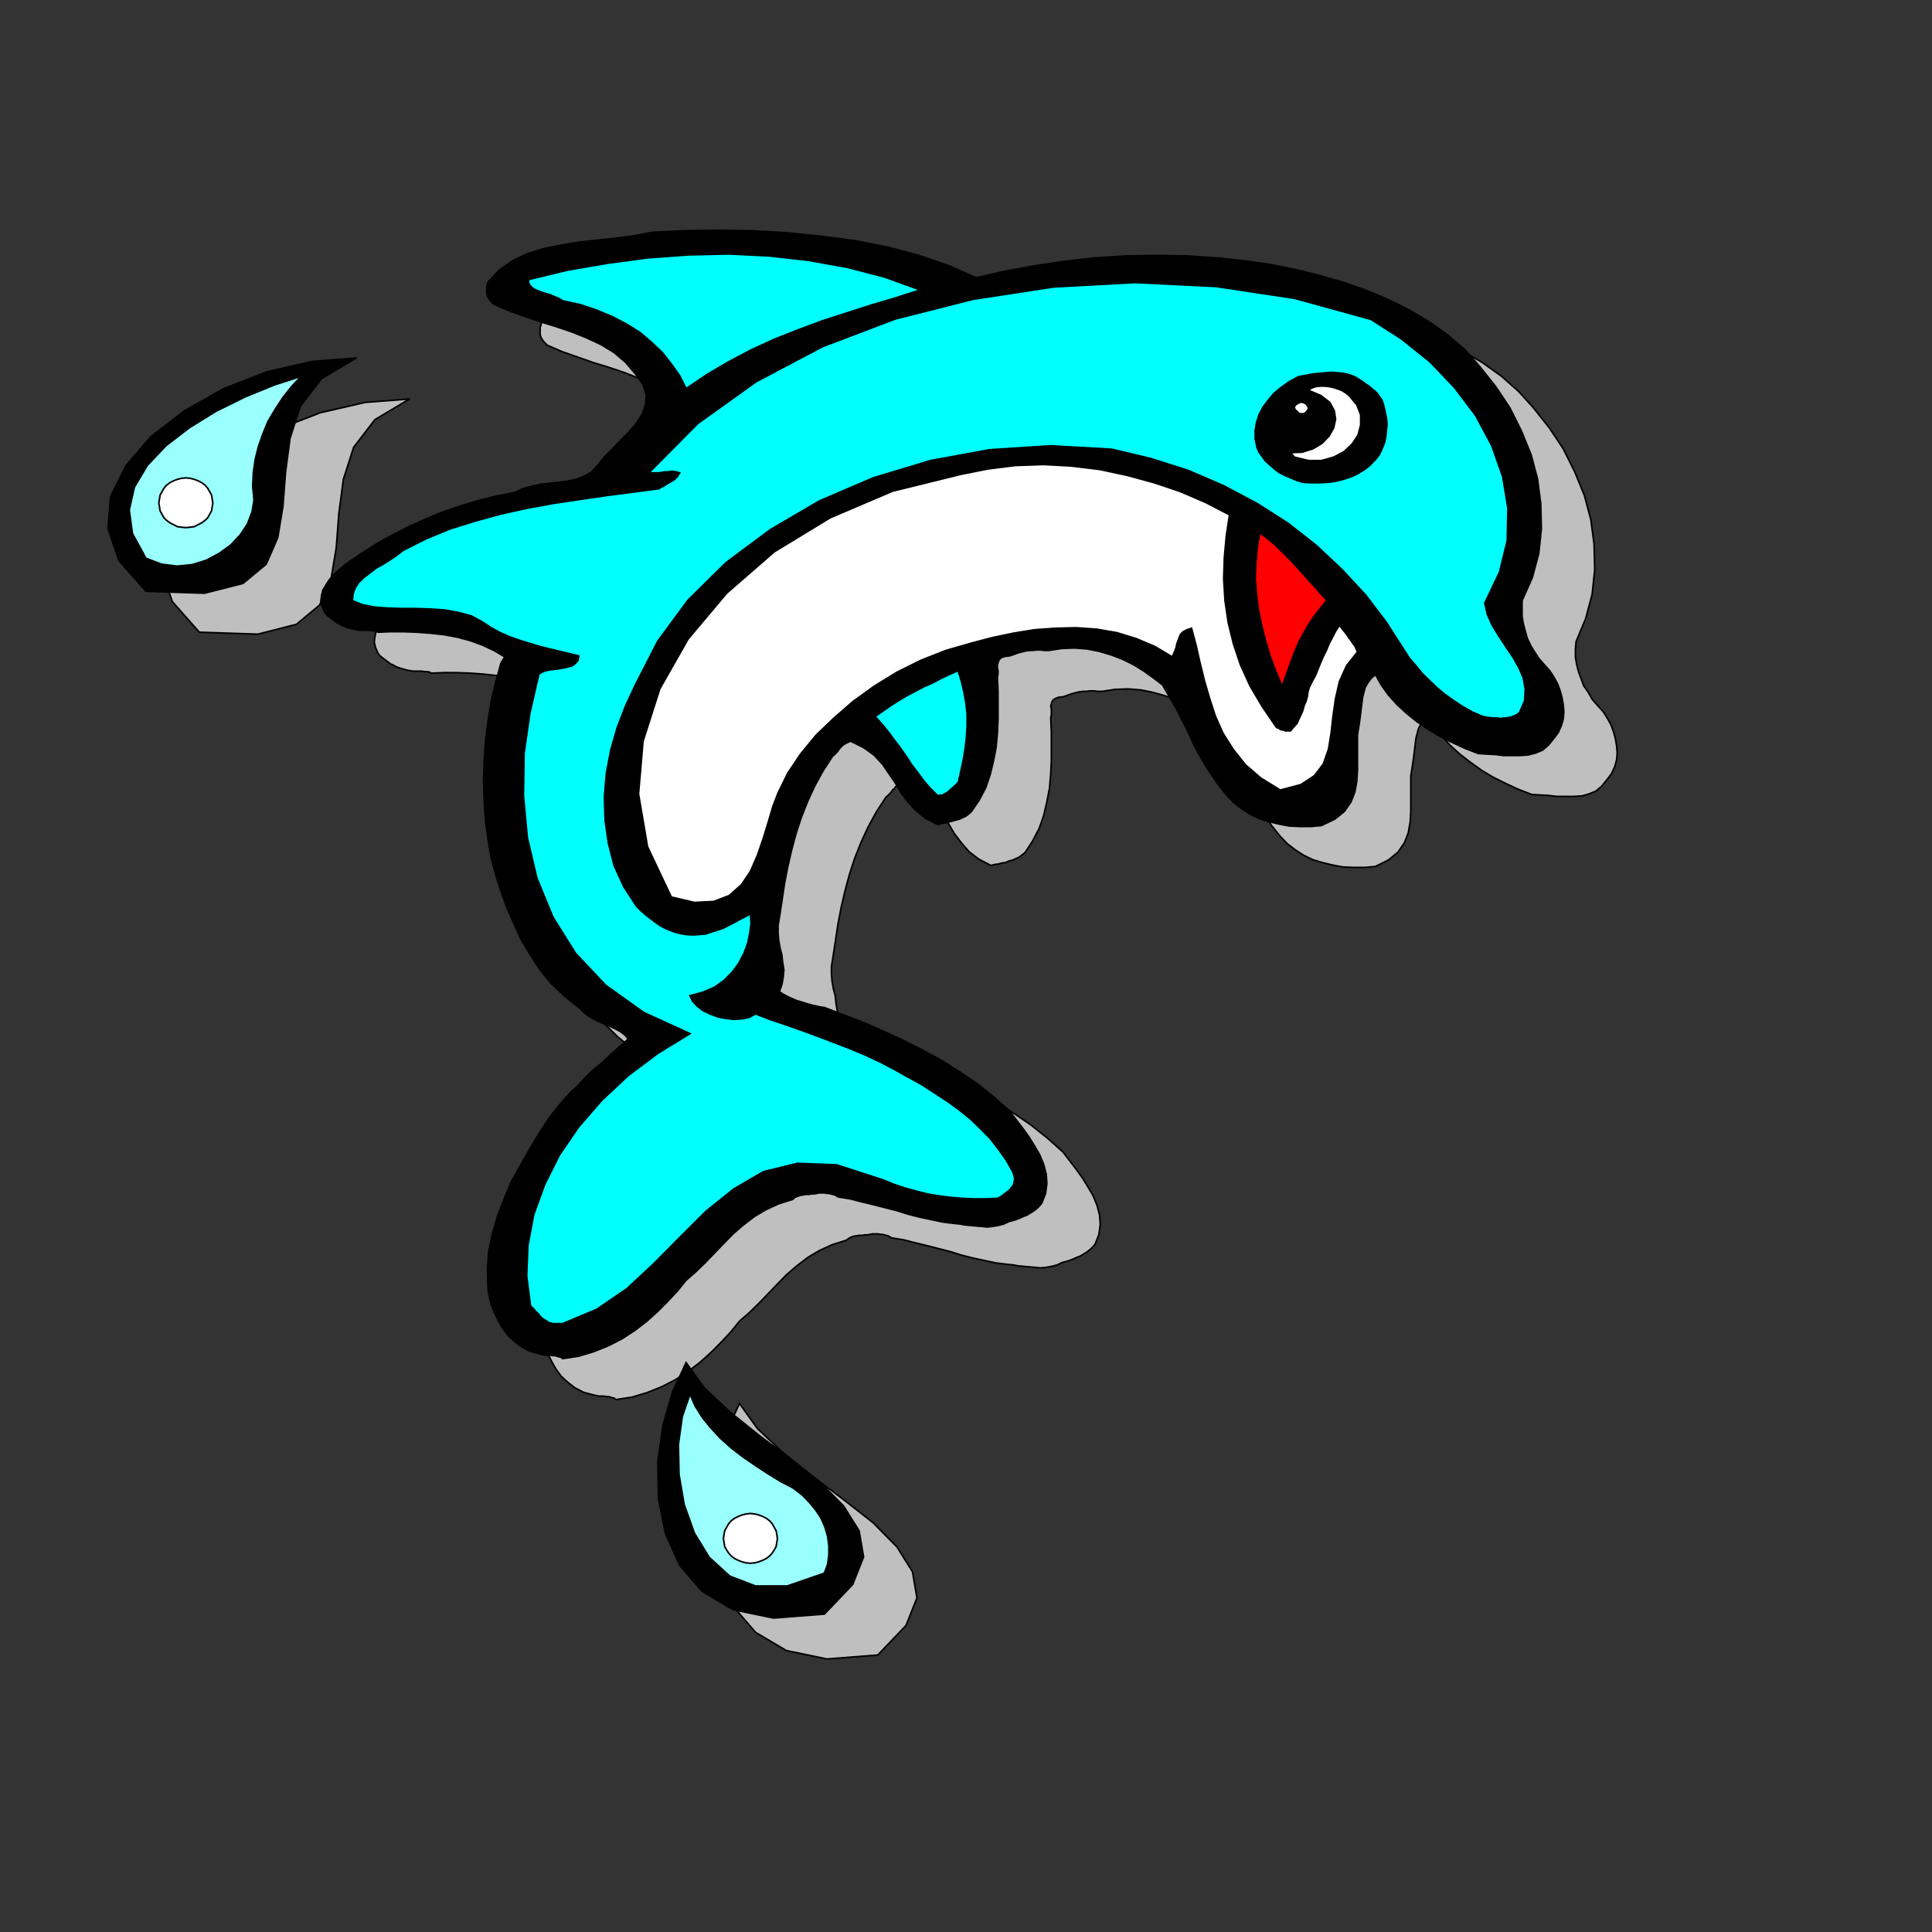 <?xml version="1.0" encoding="utf-8"?>
<!-- Generator: Adobe Illustrator 14.0.0, SVG Export Plug-In . SVG Version: 6.00 Build 43363)  -->
<!DOCTYPE svg PUBLIC "-//W3C//DTD SVG 1.1//EN" "http://www.w3.org/Graphics/SVG/1.1/DTD/svg11.dtd">
<svg version="1.1" id="Calque_1" xmlns="http://www.w3.org/2000/svg" xmlns:xlink="http://www.w3.org/1999/xlink" x="0px" y="0px"
	 width="600px" height="600px" viewBox="0 0 600 600" enable-background="new 0 0 600 600" xml:space="preserve">
<rect x="0" y="0" width="600" height="600" fill="#333333" stroke="none"/>
<g>
	<polygon fill="#BFBFBF" stroke="#000000" stroke-width="0.5" points="319.92,98.926 328.707,96.936 337.895,95.251 347.277,93.873 
		356.666,92.8 366.25,92.188 375.836,92.034 385.221,92.188 394.406,92.8 403.193,93.719 411.584,94.945 419.17,96.477 
		426.561,98.314 433.949,100.458 440.938,102.909 447.928,105.819 454.316,109.035 460.512,112.71 466.299,116.847 471.494,121.441 
		476.086,126.495 481.078,132.775 485.473,139.361 489.066,146.559 492.063,153.911 494.059,161.416 495.057,169.074 
		495.256,176.885 494.461,184.542 492.463,192.047 489.467,199.245 489.266,201.696 489.266,204.147 489.666,206.444 
		490.264,208.742 491.063,210.886 491.863,213.03 493.26,215.021 494.461,217.165 496.055,219.003 497.854,220.994 499.051,222.833 
		500.248,224.977 501.049,227.121 501.648,229.264 502.047,231.562 502.246,233.859 502.047,236.004 501.449,238.148 
		500.451,240.292 499.051,242.129 497.457,244.122 495.658,245.653 493.463,246.572 491.262,247.185 488.668,247.337 
		486.07,247.337 483.477,247.337 480.879,247.031 478.082,246.877 475.688,246.725 471.693,245.192 467.699,243.355 
		463.705,241.364 460.109,239.22 456.715,236.769 453.318,234.166 450.324,231.409 447.729,228.499 445.533,225.436 
		443.736,222.219 442.334,223.445 441.338,224.823 440.541,226.201 440.139,227.733 439.742,229.264 439.543,230.949 
		439.34,232.481 439.141,234.166 438.941,235.698 438.742,237.229 438.143,240.905 438.143,244.427 438.143,248.104 438.143,251.78 
		437.943,255.301 437.342,258.671 436.145,261.734 434.148,264.645 431.152,267.095 427.158,269.086 423.766,269.392 
		420.367,269.392 416.975,269.239 413.779,268.626 410.586,267.86 407.59,266.941 404.793,265.563 402.195,263.878 399.801,262.041 
		397.605,259.744 395.008,256.527 392.811,253.311 390.615,249.94 388.816,246.418 386.82,242.896 385.221,239.373 383.422,235.851 
		381.629,232.328 379.631,228.959 377.635,225.436 374.838,223.292 371.844,221.147 368.648,219.156 365.25,217.472 
		361.857,216.092 358.063,215.021 354.268,214.255 350.273,213.949 346.279,214.102 342.285,214.714 340.889,214.714 
		339.691,214.561 338.49,214.561 337.293,214.714 336.295,214.714 335.096,214.868 333.898,215.175 332.701,215.48 331.5,215.94 
		330.104,216.399 328.707,216.553 327.908,216.858 327.109,217.318 326.711,217.931 326.508,218.543 326.309,219.309 
		326.508,220.075 326.508,220.994 326.508,221.913 326.309,222.985 326.508,227.274 326.508,231.715 326.508,236.157 
		326.309,240.446 325.91,244.887 325.111,249.021 324.113,253.311 322.717,257.293 320.719,261.123 318.32,264.797 317.521,265.41 
		316.523,266.176 315.523,266.635 314.525,267.095 313.328,267.401 312.33,267.86 311.133,268.014 310.133,268.32 308.936,268.473 
		307.74,268.78 303.943,266.788 300.947,264.491 298.549,261.734 296.353,258.824 294.556,255.761 292.558,252.851 290.561,249.94 
		287.968,247.185 284.773,244.887 280.978,242.896 279.979,243.202 279.379,243.509 278.782,243.814 278.181,244.275 
		277.784,244.887 277.183,245.347 276.785,245.958 276.384,246.418 275.787,247.031 275.186,247.491 272.19,252.085 
		269.594,256.833 267.397,261.582 265.4,266.635 263.803,271.536 262.405,276.744 261.207,281.951 260.208,287.159 259.41,292.52 
		258.61,297.726 258.211,300.178 258.211,302.477 258.411,304.773 258.811,307.07 259.41,309.367 259.609,311.51 260.009,313.807 
		259.808,316.104 259.41,318.402 258.61,320.699 259.808,321.465 261.207,322.23 262.604,322.844 264.002,323.457 265.6,323.918 
		266.999,324.375 268.595,324.836 269.994,325.141 271.39,325.449 272.588,325.602 278.98,328.051 285.37,330.502 291.56,333.26 
		297.551,336.016 303.543,339.078 309.137,342.297 314.729,345.666 320.119,349.342 325.311,353.477 330.104,357.766 
		332.102,360.367 334.098,362.973 336.096,365.729 337.895,368.639 339.488,371.396 340.689,374.305 341.486,377.367 
		341.689,380.279 341.287,383.342 340.09,386.404 339.289,387.324 338.49,388.088 337.492,388.854 336.492,389.467 335.494,390.082 
		334.297,390.541 333.297,391 332.102,391.461 331.102,391.766 329.904,392.074 328.307,392.84 326.508,393.297 324.912,393.604 
		323.115,393.758 321.516,393.604 319.721,393.449 318.123,393.297 316.324,393.145 314.729,392.84 313.129,392.684 
		309.334,392.225 305.742,391.461 302.146,390.695 298.549,389.775 295.156,388.703 291.56,387.783 287.968,386.865 
		284.173,385.947 280.576,385.025 276.785,384.416 276.384,384.107 275.787,383.803 275.186,383.65 274.585,383.494 
		273.988,383.342 273.388,383.342 272.588,383.189 271.992,383.189 271.39,383.189 270.993,383.189 270.192,383.342 
		269.395,383.494 268.595,383.494 267.797,383.65 266.798,383.65 266,383.803 265.001,383.955 264.202,384.26 263.602,384.568 
		262.804,385.182 258.411,386.557 254.417,388.396 250.822,390.541 247.428,393.145 244.231,395.902 241.236,398.965 
		238.441,401.873 235.644,404.785 232.648,407.693 229.653,410.297 227.057,413.516 224.062,416.73 220.867,419.947 217.473,423.01 
		213.677,425.922 209.683,428.523 205.49,430.668 200.896,432.504 196.304,433.883 191.311,434.65 190.711,434.191 189.913,434.037 
		189.114,433.73 188.315,433.73 187.517,433.578 186.717,433.578 185.919,433.578 185.32,433.426 184.521,433.271 183.922,433.117 
		181.126,432.352 178.53,430.975 176.333,429.289 174.336,427.451 172.738,425.309 171.341,422.857 170.142,420.408 
		169.144,417.955 168.545,415.506 168.145,413.055 167.945,407.082 168.345,401.262 169.544,395.746 171.141,390.387 
		173.138,385.025 175.334,379.82 178.13,374.766 180.927,369.865 183.922,364.811 187.117,359.91 189.114,357.305 191.311,354.701 
		193.508,352.252 196.104,349.799 198.501,347.197 201.097,344.898 203.892,342.449 206.489,340 209.084,337.703 211.68,335.404 
		210.681,334.178 209.285,333.107 207.886,332.342 206.289,331.576 204.492,330.809 202.693,330.045 201.097,329.279 
		199.499,328.357 198.101,327.287 196.703,325.908 191.91,322.078 187.916,318.096 184.122,313.654 181.126,309.061 
		178.331,304.313 176.134,299.565 173.937,294.51 172.14,289.456 170.542,284.402 169.144,279.194 168.145,273.527 167.347,267.554 
		166.947,261.582 166.747,255.301 166.947,249.021 167.347,242.896 168.145,236.617 169.144,230.49 170.542,224.517 172.14,218.696 
		173.338,216.706 169.942,214.714 166.349,213.03 162.554,211.651 158.56,210.58 154.366,209.813 150.172,209.354 145.979,209.048 
		141.784,208.895 137.791,208.895 133.996,209.048 133.397,208.742 132.599,208.588 131.799,208.588 131,208.435 130.002,208.435 
		129.203,208.435 128.205,208.435 127.407,208.282 126.408,208.129 125.409,207.822 124.81,207.669 123.812,207.363 
		123.012,207.057 122.214,206.597 121.216,206.138 120.417,205.525 119.618,204.912 118.819,204.3 118.021,203.687 117.421,202.922 
		116.623,201.083 116.223,199.399 116.423,197.714 116.821,196.029 117.82,194.345 118.819,192.813 120.217,191.128 121.814,189.75 
		123.412,188.372 125.209,186.993 129.604,184.083 134.196,181.173 138.989,178.569 143.781,176.119 148.974,173.822 
		154.166,171.677 159.559,169.839 165.149,168.154 170.741,166.776 176.333,165.704 178.929,164.479 181.725,163.713 
		184.521,163.101 187.317,162.794 190.112,162.487 192.909,162.181 195.505,161.569 197.901,160.65 200.098,159.424 
		201.895,157.586 204.092,154.83 206.688,152.226 209.285,149.469 211.88,146.866 214.277,144.108 216.074,141.198 217.073,138.289 
		217.272,135.225 216.273,132.162 213.877,128.792 210.881,125.27 207.287,122.207 203.294,119.756 198.699,117.612 
		194.107,115.774 189.114,114.089 184.122,112.558 179.329,110.873 174.537,109.188 169.942,107.198 169.344,106.584 
		168.744,105.972 168.345,105.359 167.945,104.594 167.745,103.981 167.745,103.215 167.745,102.45 167.745,101.684 
		167.945,101.071 168.145,100.305 171.74,96.477 175.934,93.566 180.527,91.422 185.52,89.891 190.911,88.818 196.503,87.899 
		202.094,87.287 207.886,86.674 213.677,85.908 219.269,84.836 229.254,84.376 239.638,84.224 250.223,84.376 260.807,84.99 
		271.59,86.062 281.977,87.439 292.161,89.431 301.947,92.034 311.332,95.251 319.92,99.08 319.92,99.08 	"/>
	<polygon fill="#BFBFBF" stroke="#000000" stroke-width="0.5" points="127.207,123.892 116.423,130.324 109.832,138.901 
		106.637,148.856 105.239,159.424 104.44,169.993 102.842,179.641 99.249,187.912 92.059,193.885 80.077,196.948 61.903,196.335 
		53.517,186.84 50.121,176.885 50.919,166.929 55.713,157.28 63.502,148.244 73.886,140.279 86.068,133.387 99.448,128.18 
		113.427,124.963 127.407,123.892 127.407,123.892 	"/>
	<polygon fill="#BFBFBF" stroke="#000000" stroke-width="0.5" points="272.588,513.986 256.813,515.211 244.231,512.607 
		234.646,506.941 227.656,498.824 223.263,489.021 221.066,478.146 220.867,466.66 222.465,455.326 225.46,444.912 229.653,435.875 
		235.245,443.688 243.234,451.191 252.42,458.541 262.005,465.742 271.192,472.939 278.58,480.445 283.374,488.104 284.773,496.221 
		281.375,504.797 272.588,513.986 272.588,513.986 	"/>
	<polygon stroke="#000000" stroke-width="0.5" points="303.344,86.214 312.131,84.224 321.316,82.539 330.705,81.161 340.09,80.088 
		349.676,79.476 359.26,79.323 368.648,79.476 377.834,80.088 386.621,81.007 395.008,82.232 402.598,83.764 409.984,85.602 
		417.371,87.746 424.361,90.197 431.352,93.107 437.744,96.323 443.934,99.999 449.727,104.134 454.918,108.576 459.514,113.783 
		464.504,120.063 468.896,126.648 472.494,133.847 475.488,141.198 477.486,148.703 478.484,156.361 478.684,164.172 
		477.883,171.83 475.887,179.334 472.691,186.534 472.691,188.984 472.691,191.435 473.09,193.732 473.691,196.029 474.287,198.174 
		475.287,200.318 476.486,202.308 477.883,204.453 479.482,206.291 481.277,208.282 482.479,210.12 483.676,212.264 
		484.475,214.409 485.072,216.553 485.473,218.85 485.672,221.147 485.473,223.292 484.873,225.436 483.875,227.58 482.479,229.418 
		480.879,231.409 479.082,232.94 476.885,233.859 474.49,234.472 472.092,234.625 469.498,234.625 466.9,234.625 464.303,234.319 
		461.51,234.166 459.111,234.013 455.117,232.481 451.123,230.643 447.129,228.652 443.537,226.508 439.941,224.058 
		436.746,221.454 433.75,218.696 431.152,215.787 428.957,212.724 427.158,209.507 425.762,210.732 424.764,212.111 423.965,213.49 
		423.566,215.021 423.164,216.553 422.965,218.238 422.766,219.769 422.568,221.454 422.365,222.985 422.166,224.517 
		421.568,228.193 421.568,231.715 421.568,235.391 421.568,239.067 421.367,242.59 420.77,245.958 419.572,249.021 417.574,251.933 
		414.58,254.382 410.383,256.374 407.188,256.679 403.795,256.679 400.398,256.527 397.203,255.915 394.008,255.148 
		391.014,254.229 388.217,252.851 385.623,251.167 383.223,249.329 381.027,247.031 378.43,243.814 376.234,240.598 
		374.039,237.229 372.041,233.706 370.244,230.184 368.648,226.662 366.85,223.138 365.053,219.616 363.055,216.246 
		361.059,212.724 358.262,210.58 355.266,208.435 352.072,206.444 348.678,204.759 345.082,203.381 341.486,202.308 
		337.693,201.543 333.699,201.237 329.705,201.39 325.713,202.003 324.311,202.003 323.115,201.849 321.918,201.849 
		320.719,202.003 319.721,202.003 318.52,202.156 317.322,202.462 316.125,202.768 314.928,203.228 313.527,203.687 312.131,203.84 
		311.133,204.147 310.531,204.605 310.133,205.219 309.936,205.832 309.736,206.597 309.736,207.363 309.936,208.282 
		309.936,209.201 309.736,210.273 309.936,214.561 309.936,219.003 309.936,223.445 309.736,227.733 309.334,232.174 
		308.535,236.31 307.537,240.446 306.141,244.581 304.143,248.41 301.748,251.933 300.947,252.699 299.95,253.464 298.951,253.923 
		297.953,254.382 296.755,254.689 295.756,254.996 294.556,255.301 293.358,255.608 292.36,255.761 291.162,256.067 
		287.367,254.077 284.372,251.625 281.977,249.021 279.78,246.111 277.983,243.049 275.985,240.139 273.988,237.229 271.39,234.472 
		268.197,232.174 264.202,230.184 263.404,230.49 262.804,230.796 262.206,231.103 261.605,231.562 261.006,232.174 
		260.606,232.634 260.208,233.247 259.808,233.706 259.21,234.319 258.61,234.778 255.615,239.373 253.019,244.122 250.822,248.87 
		248.825,253.923 247.227,258.824 245.83,264.032 244.631,269.239 243.632,274.446 242.834,279.807 242.035,285.014 
		241.636,287.465 241.636,289.762 241.835,292.06 242.235,294.357 242.834,296.654 243.034,298.798 243.433,301.098 
		243.234,303.395 242.834,305.691 242.035,307.988 243.234,308.754 244.631,309.521 246.029,310.133 247.428,310.744 
		249.024,311.205 250.423,311.664 252.02,312.123 253.418,312.432 254.816,312.736 256.014,312.889 262.405,315.338 
		268.794,317.791 274.987,320.547 280.978,323.305 286.969,326.367 292.558,329.43 298.152,332.953 303.543,336.629 
		308.736,340.766 313.527,345.053 315.523,347.656 317.521,350.26 319.52,353.018 321.316,355.926 322.914,358.684 324.113,361.594 
		324.912,364.656 325.111,367.568 324.713,370.631 323.512,373.695 322.717,374.613 321.918,375.379 320.918,376.145 
		319.92,376.758 318.922,377.367 317.723,377.828 316.727,378.289 315.523,378.746 314.525,379.055 313.328,379.359 
		311.732,380.125 309.936,380.586 308.137,380.891 306.537,381.045 304.941,380.891 303.145,380.738 301.545,380.586 299.75,380.43 
		298.152,380.125 296.552,379.975 292.761,379.512 289.166,378.746 285.57,377.98 281.977,377.063 278.58,375.992 274.987,375.07 
		271.39,374.152 267.597,373.234 264.002,372.316 260.208,371.701 259.808,371.396 259.21,371.088 258.61,370.938 258.011,370.783 
		257.413,370.631 256.813,370.631 256.014,370.477 255.415,370.477 254.816,370.477 254.417,370.477 253.618,370.631 
		252.818,370.783 252.02,370.783 251.222,370.938 250.223,370.938 249.424,371.088 248.426,371.242 247.627,371.549 
		246.827,371.855 246.229,372.467 241.835,373.848 237.841,375.684 234.248,377.828 230.852,380.43 227.656,383.189 
		224.661,386.252 221.865,389.162 219.069,392.074 216.074,394.98 213.079,397.586 210.483,400.803 207.487,404.018 
		204.292,407.234 200.896,410.297 197.102,413.207 193.108,415.813 188.914,417.955 184.322,419.795 179.727,421.174 
		174.735,421.939 174.137,421.479 173.338,421.326 172.539,421.018 171.74,421.018 170.941,420.865 170.142,420.865 
		169.344,420.865 168.744,420.713 167.945,420.561 167.347,420.408 164.551,419.643 161.954,418.264 159.758,416.58 
		157.761,414.738 156.163,412.594 154.765,410.145 153.567,407.693 152.569,405.244 151.97,402.795 151.57,400.342 151.371,394.371 
		151.77,388.549 152.968,383.037 154.566,377.523 156.563,372.316 158.759,367.107 161.556,362.051 164.351,357.152 
		167.347,352.098 170.542,347.197 172.539,344.594 174.735,341.988 176.932,339.539 179.529,337.09 181.924,334.482 
		184.521,332.033 187.317,329.736 189.913,327.287 192.51,324.988 195.105,322.691 194.107,321.465 192.708,320.393 
		191.311,319.629 189.712,318.863 187.916,318.096 186.118,317.33 184.521,316.564 182.923,315.646 181.526,314.572 
		180.127,313.197 175.334,309.367 171.141,305.383 167.546,300.943 164.551,296.349 161.754,291.6 159.559,286.699 157.361,281.798 
		155.564,276.744 153.966,271.69 152.569,266.482 151.57,260.815 150.771,254.842 150.372,248.87 150.172,242.59 150.372,236.31 
		150.771,230.184 151.57,223.904 152.569,217.777 153.966,211.805 155.564,205.985 156.762,203.993 153.368,202.003 
		149.772,200.318 145.979,198.939 141.984,197.867 137.791,197.101 133.597,196.642 129.403,196.335 125.209,196.182 
		121.216,196.182 117.421,196.335 116.821,196.029 116.023,195.876 115.224,195.876 114.426,195.723 113.427,195.723 
		112.628,195.723 111.63,195.723 110.831,195.57 109.832,195.417 108.833,195.11 108.035,194.958 107.236,194.65 106.438,194.345 
		105.639,193.885 104.641,193.425 103.841,192.813 103.042,192.2 102.244,191.587 101.445,190.975 100.845,190.209 100.047,188.372 
		99.648,186.687 99.847,185.002 100.247,183.317 101.245,181.632 102.244,180.101 103.642,178.416 105.239,177.037 106.837,175.659 
		108.635,174.281 113.028,171.371 117.621,168.461 122.414,165.857 127.207,163.406 132.399,161.109 137.591,158.965 
		142.983,157.127 148.575,155.442 154.166,154.063 159.758,152.992 162.354,151.766 165.149,151 167.945,150.388 170.741,150.082 
		173.538,149.775 176.134,149.469 178.929,148.856 181.327,147.937 183.522,146.712 185.32,144.874 187.517,142.118 
		190.112,139.514 192.708,136.757 195.305,134.153 197.701,131.396 199.499,128.486 200.498,125.577 200.697,122.514 
		199.698,119.451 197.302,116.081 194.306,112.558 190.711,109.495 186.717,107.044 182.125,104.9 177.531,103.062 172.539,101.377 
		167.546,99.846 162.753,98.161 157.96,96.477 153.368,94.485 152.768,93.873 152.169,93.26 151.77,92.647 151.371,91.882 
		151.17,91.269 151.17,90.503 151.17,89.737 151.17,88.971 151.371,88.358 151.57,87.593 155.165,83.764 159.358,80.854 
		163.952,78.71 168.944,77.178 174.336,76.106 179.928,75.187 185.52,74.574 191.311,73.961 197.102,73.196 202.693,72.124 
		212.679,71.665 223.064,71.511 233.647,71.665 244.231,72.277 254.816,73.349 265.4,74.728 275.584,76.719 285.37,79.323 
		294.758,82.539 303.344,86.368 303.344,86.368 	"/>
	<polygon fill="#00FFFF" stroke="#000000" stroke-width="0.5" points="285.772,90.043 278.181,92.495 270.393,94.792 
		262.804,97.242 255.216,99.692 247.826,102.45 240.438,105.359 233.448,108.576 226.459,112.251 219.668,116.233 213.079,120.675 
		211.081,116.693 208.485,113.017 205.689,109.495 202.295,106.279 198.699,103.215 194.506,100.611 190.112,98.314 185.32,96.323 
		180.328,94.638 174.735,93.414 173.538,92.647 172.339,92.188 170.941,91.575 169.344,91.116 167.945,90.656 166.747,90.197 
		165.549,89.584 164.75,88.818 164.151,87.899 164.151,86.827 176.134,83.917 188.516,81.773 201.097,80.088 213.677,79.169 
		226.259,78.863 238.84,79.476 251.022,80.854 263.004,82.998 274.788,86.062 285.772,90.043 285.772,90.043 	"/>
	<polygon fill="#00FFFF" stroke="#000000" stroke-width="0.5" points="425.361,98.926 435.146,105.206 444.133,112.405 
		451.723,120.369 458.311,129.099 463.305,138.442 466.701,148.09 468.297,157.893 468.098,167.848 465.703,177.651 
		461.107,187.299 461.908,190.821 463.508,194.345 465.504,197.562 467.699,200.93 469.895,204.147 471.693,207.363 473.09,210.58 
		473.691,214.102 473.492,217.625 471.893,221.301 470.895,222.066 469.695,222.526 468.699,222.833 467.297,222.985 466.1,223.138 
		464.904,222.985 463.705,222.985 462.508,222.833 461.51,222.679 460.512,222.526 457.313,221.147 454.316,219.462 
		451.523,217.625 448.729,215.633 446.328,213.643 443.934,211.346 441.738,209.201 439.742,206.75 437.744,204.453 
		436.145,202.003 430.555,193.272 424.162,184.849 416.775,176.885 408.787,169.379 400,162.487 390.412,156.361 380.029,150.848 
		369.045,146.1 357.461,142.424 345.281,139.514 326.309,138.442 307.338,139.667 288.965,143.037 271.192,148.397 254.417,155.595 
		239.24,164.479 225.46,174.74 213.677,186.38 204.292,199.093 197.302,212.724 194.306,219.156 191.71,225.896 189.712,232.788 
		188.315,240.139 187.716,247.337 187.916,254.689 188.914,261.734 190.711,268.78 193.707,275.365 197.701,281.492 199.099,282.87 
		200.498,284.096 202.094,285.321 203.692,286.546 205.291,287.618 207.087,288.537 209.084,289.303 211.081,289.916 
		213.079,290.222 215.276,290.375 217.073,290.222 219.069,290.069 220.867,289.456 222.863,288.843 224.661,288.231 
		226.459,287.312 228.255,286.393 229.854,285.474 231.451,284.708 233.048,283.789 233.249,286.699 232.849,289.762 
		232.25,292.825 231.051,296.041 229.455,299.105 227.457,301.861 224.86,304.465 221.865,306.609 218.271,308.143 214.277,309.213 
		215.075,310.9 216.474,312.432 218.271,313.807 220.468,314.881 222.863,315.799 225.26,316.26 227.857,316.564 230.453,316.412 
		232.648,315.951 234.646,314.881 239.439,316.717 244.432,318.402 249.225,320.088 254.217,321.926 259.01,323.762 
		263.803,325.602 268.595,327.592 273.189,329.736 277.581,332.033 281.977,334.482 286.169,336.781 290.164,339.387 
		294.157,341.988 297.754,344.594 301.346,347.502 304.539,350.564 307.537,353.627 310.133,356.998 312.529,360.367 
		314.525,363.893 314.928,365.115 315.127,366.189 314.928,367.107 314.729,368.025 314.127,368.791 313.527,369.559 
		312.732,370.17 311.732,370.938 310.934,371.549 309.736,372.162 306.141,372.316 302.344,372.316 298.751,372.162 
		295.156,371.855 291.56,371.396 287.968,370.783 284.372,369.865 280.978,368.943 277.381,367.721 273.988,366.342 
		259.808,361.746 247.627,361.285 237.042,363.893 227.857,369.252 219.269,376.145 211.281,384.107 203.093,392.379 
		194.706,400.189 185.32,406.623 174.735,411.063 173.138,411.063 171.74,411.063 170.542,410.758 169.544,410.145 168.545,409.531 
		167.745,408.766 167.147,407.998 166.349,407.234 165.549,406.314 164.75,405.549 163.553,396.207 163.952,386.713 
		165.749,377.215 169.144,367.873 173.737,358.684 179.727,349.955 186.917,341.684 195.105,334.025 204.292,327.133 
		214.277,321.008 199.897,314.42 188.116,305.996 178.729,296.041 171.74,284.862 166.747,272.761 163.751,260.049 162.554,247.031 
		162.753,234.013 164.551,221.454 167.347,209.354 168.345,208.742 169.544,208.282 171.141,207.976 172.738,207.822 
		174.537,207.516 176.134,207.209 177.73,206.75 178.729,205.985 179.529,205.066 179.727,203.687 176.534,202.922 173.338,202.156 
		170.142,201.39 167.147,200.625 164.151,199.706 161.156,198.786 158.16,197.714 155.365,196.489 152.569,194.958 149.772,193.119 
		146.378,191.281 142.384,190.209 138.19,189.443 133.796,189.138 129.203,188.984 124.611,188.984 120.217,188.831 
		116.223,188.524 112.429,187.758 109.433,186.534 109.633,184.542 110.232,182.705 111.43,180.866 113.028,179.334 
		114.824,177.957 116.821,176.425 119.019,175.2 121.216,173.822 123.212,172.443 125.209,170.911 132.199,167.389 139.588,164.325 
		147.376,161.875 155.165,159.731 163.353,157.893 171.74,156.361 179.928,155.136 188.315,153.911 196.503,152.838 204.69,151.766 
		205.291,151.307 206.089,151 206.688,150.541 207.487,150.082 208.286,149.622 209.084,149.163 209.683,148.703 210.282,148.09 
		210.681,147.478 211.081,146.866 210.083,146.559 209.084,146.406 208.286,146.406 207.287,146.559 206.489,146.559 
		205.49,146.712 204.492,146.866 203.493,146.866 202.494,146.866 201.497,146.866 216.672,131.55 234.845,118.531 255.415,107.657 
		277.983,99.08 302.146,92.954 327.109,89.125 352.469,87.746 377.635,88.971 401.996,92.647 425.361,99.08 425.361,99.08 	"/>
	<polygon stroke="#000000" stroke-width="0.5" points="110.632,111.179 99.847,117.612 93.257,126.189 90.062,136.144 
		88.665,146.712 87.865,157.28 86.268,166.929 82.673,175.2 75.484,181.173 63.502,184.236 45.329,183.624 36.94,174.127 
		33.546,164.172 34.345,154.217 39.138,144.568 46.926,135.532 57.311,127.567 69.493,120.675 82.872,115.468 96.852,112.251 
		110.831,111.179 110.831,111.179 	"/>
	<polygon stroke="#000000" stroke-width="0.5" points="429.156,124.197 429.756,126.036 430.154,127.874 430.555,129.711 
		430.754,131.703 430.555,133.694 430.354,135.684 429.955,137.523 429.156,139.514 428.355,141.198 427.158,142.73 
		425.361,144.568 423.566,145.947 421.568,147.171 419.572,148.09 417.174,148.856 414.779,149.469 412.379,149.775 
		409.787,149.929 407.188,149.929 404.594,149.775 402.598,149.163 400.799,148.397 399.002,147.631 397.203,146.712 
		395.807,145.64 394.406,144.415 393.01,143.189 392.012,141.811 391.014,140.433 390.412,139.054 389.816,136.298 389.816,133.694 
		390.213,131.243 391.014,128.792 392.211,126.495 393.811,124.351 395.607,122.207 397.803,120.369 400.398,118.531 403.193,117 
		404.793,116.693 406.389,116.387 408.186,116.081 409.984,115.927 411.783,115.774 413.582,115.621 415.375,115.774 
		416.975,115.927 418.574,116.233 419.971,116.693 420.969,117.153 421.967,117.766 423.164,118.531 424.162,119.297 
		425.162,119.91 426.16,120.829 427.158,121.595 427.957,122.514 428.559,123.432 429.156,124.197 429.156,124.197 	"/>
	<polygon fill="#99FFFF" stroke="#000000" stroke-width="0.5" points="93.856,116.54 90.661,119.91 87.865,123.432 85.469,127.108 
		83.272,130.784 81.675,134.613 80.276,138.595 79.278,142.577 78.679,146.712 78.479,151 78.878,155.289 78.279,158.965 
		76.881,162.64 74.686,166.01 71.69,169.227 68.095,171.83 64.101,173.974 59.708,175.353 54.914,175.812 50.121,175.2 
		45.329,173.362 41.135,165.704 40.136,158.353 41.734,151.307 45.728,144.568 51.52,138.442 58.908,132.775 67.096,127.721 
		76.083,123.279 85.069,119.603 94.056,116.693 94.056,116.693 	"/>
	<polygon fill="#FFFFFF" stroke="#000000" stroke-width="0.5" points="418.971,122.819 421.367,125.729 422.568,128.792 
		422.568,132.009 421.768,135.072 419.971,137.829 417.371,140.279 414.178,141.964 410.383,143.037 406.389,143.037 
		401.996,141.964 400.799,140.585 404.391,140.433 407.789,139.361 410.586,137.676 412.781,135.379 414.178,132.928 
		414.779,130.171 414.377,127.567 412.98,124.963 410.184,122.819 406.189,121.134 407.387,120.522 408.588,120.063 409.984,119.91 
		411.381,119.91 412.781,120.063 414.178,120.369 415.578,120.829 416.775,121.288 417.973,122.053 418.971,122.819 
		418.971,122.819 	"/>
	<polygon fill="#FFFFFF" stroke="#000000" stroke-width="0.5" points="406.189,126.342 406.389,126.648 406.389,126.955 
		406.189,127.108 406.189,127.414 405.99,127.567 405.793,127.721 405.594,128.026 405.391,128.18 405.191,128.333 404.992,128.486 
		404.594,128.486 403.994,128.486 403.795,128.486 403.393,128.333 403.193,128.18 402.994,127.874 402.598,127.567 
		402.395,127.414 402.195,127.108 401.996,126.801 401.996,126.495 401.996,126.189 402.195,126.036 402.395,125.729 
		402.598,125.577 402.797,125.423 403.193,125.27 403.393,125.117 403.795,124.963 403.994,124.811 404.391,124.963 
		404.793,124.963 404.992,125.117 405.191,125.27 405.594,125.423 405.793,125.577 405.793,125.729 405.99,126.036 406.189,126.189 
		406.189,126.495 406.189,126.495 	"/>
	<polygon fill="#FFFFFF" stroke="#000000" stroke-width="0.5" points="381.826,159.884 380.83,166.469 380.229,173.208 
		380.029,179.794 380.428,186.534 381.426,193.272 383.025,199.858 385.221,206.444 388.217,213.03 392.012,219.462 
		396.404,225.896 396.805,226.048 397.203,226.201 397.605,226.508 398.002,226.662 398.4,226.662 398.803,226.814 399.199,226.967 
		399.801,226.967 400.199,226.967 400.799,226.967 401.797,225.743 402.797,224.67 403.393,223.292 403.994,222.066 
		404.594,220.688 404.992,219.156 405.594,217.777 405.99,216.399 406.189,214.868 406.592,213.49 407.59,211.498 408.588,209.661 
		409.385,207.669 410.184,205.678 410.984,203.84 411.982,201.849 412.781,199.858 413.779,198.021 414.779,196.029 
		415.975,194.191 416.576,194.958 417.174,195.723 417.773,196.489 418.371,197.254 418.971,198.174 419.572,198.939 
		420.17,199.858 420.77,200.625 421.166,201.543 421.568,202.462 418.172,206.75 415.975,211.651 414.779,216.858 413.979,222.373 
		413.379,227.733 412.582,232.634 410.984,237.229 408.186,240.905 403.994,243.662 397.605,245.347 391.613,241.671 
		386.82,237.535 383.025,232.788 379.83,227.733 377.432,222.373 375.639,216.858 374.039,211.346 372.643,205.678 371.441,200.318 
		370.045,195.11 368.648,195.57 367.447,196.182 366.652,196.948 366.25,197.867 365.852,198.939 365.449,200.011 365.25,201.083 
		364.854,202.156 364.451,203.074 364.053,203.993 358.662,200.777 352.871,198.327 346.881,196.489 340.689,195.417 
		334.297,194.958 327.908,195.11 321.316,195.57 314.729,196.642 308.137,198.021 301.748,199.706 293.76,202.003 285.97,205.066 
		278.58,208.742 271.59,213.03 265.001,217.777 259.01,222.985 253.418,228.345 248.625,234.166 244.631,240.139 241.636,246.266 
		240.038,250.4 238.639,255.148 237.042,260.356 235.245,265.563 233.048,270.617 230.253,274.753 226.459,278.122 221.665,279.96 
		215.674,280.267 208.485,278.582 201.097,262.959 198.3,246.572 199.698,230.184 204.891,213.949 213.677,198.479 225.66,184.236 
		240.438,171.371 257.812,160.803 277.183,152.532 298.351,147.325 306.74,145.64 315.324,144.568 324.113,144.262 332.701,144.722 
		341.486,145.793 350.074,147.631 358.459,149.929 366.652,152.685 374.436,156.055 381.826,159.884 381.826,159.884 	"/>
	<polygon fill="#FF0000" stroke="#000000" stroke-width="0.5" points="411.982,186.534 409.984,188.984 407.988,191.587 
		406.389,194.038 404.793,196.795 403.393,199.399 402.195,202.156 401.197,204.759 400.199,207.516 399.199,210.273 
		398.201,213.183 396.205,208.435 394.406,203.687 393.01,198.939 391.813,194.191 390.814,189.443 390.213,184.542 
		389.816,179.794 390.016,174.893 390.412,170.145 391.213,165.398 393.611,167.235 396.006,169.227 398.002,171.218 
		400.199,173.362 402.195,175.505 404.193,177.651 406.189,179.948 408.186,182.092 410.184,184.39 412.18,186.534 412.18,186.534 	
		"/>
	<polygon fill="#00FFFF" stroke="#000000" stroke-width="0.5" points="297.352,243.202 296.955,243.662 296.353,244.122 
		295.956,244.581 295.355,245.041 294.758,245.653 294.157,246.111 293.557,246.418 292.761,246.877 291.961,247.031 
		291.162,247.031 288.965,244.887 286.969,242.59 285.17,240.139 283.174,237.535 281.575,235.085 279.78,232.481 277.784,229.877 
		275.985,227.427 273.988,224.977 271.792,222.526 274.188,220.841 276.582,219.156 278.98,217.625 281.575,216.092 
		284.173,214.714 286.77,213.336 289.563,212.111 292.161,210.732 294.758,209.507 297.551,208.282 298.549,211.498 
		299.348,214.868 299.95,218.238 300.347,221.76 300.347,225.282 300.148,228.805 299.75,232.328 299.151,236.004 298.351,239.68 
		297.551,243.355 297.551,243.355 	"/>
	<polygon stroke="#000000" stroke-width="0.5" points="256.014,501.273 240.238,502.5 227.656,499.895 218.071,494.229 
		211.081,486.109 206.688,476.311 204.492,465.434 204.292,453.947 205.89,442.615 208.885,432.199 213.079,423.162 218.67,430.975 
		226.657,438.479 235.844,445.832 245.431,453.029 254.616,460.229 262.005,467.73 266.798,475.389 268.197,483.508 
		264.801,492.084 256.014,501.273 256.014,501.273 	"/>
	<polygon fill="#99FFFF" stroke="#000000" stroke-width="0.5" points="246.628,462.371 249.225,464.363 251.422,466.66 
		253.418,469.109 255.016,471.561 256.215,474.318 257.013,477.076 257.413,479.984 257.413,482.895 257.013,485.805 
		256.014,488.563 244.432,492.545 234.646,492.545 226.657,489.482 220.268,483.66 215.674,476.154 212.479,467.273 
		210.881,457.932 210.681,448.586 211.88,440.01 214.277,432.965 215.874,436.643 218.071,440.162 220.667,443.381 223.662,446.598 
		227.057,449.66 230.652,452.416 234.646,455.174 238.639,457.775 242.634,460.229 246.827,462.371 246.827,462.371 	"/>
	<polygon fill="#FFFFFF" stroke="#000000" stroke-width="0.5" points="57.711,163.866 59.108,163.713 60.307,163.56 61.505,162.947 
		62.703,162.335 63.702,161.569 64.5,160.803 65.099,159.731 65.698,158.658 65.897,157.434 66.098,156.208 65.897,154.982 
		65.698,153.757 65.099,152.685 64.5,151.614 63.702,150.694 62.703,149.929 61.505,149.316 60.307,148.856 59.108,148.551 
		57.711,148.397 56.312,148.551 55.114,148.856 53.916,149.316 52.718,149.929 51.719,150.694 50.919,151.614 50.321,152.685 
		49.723,153.757 49.523,154.982 49.323,156.208 49.523,157.434 49.723,158.658 50.321,159.731 50.919,160.803 51.719,161.569 
		52.718,162.335 53.916,162.947 55.114,163.56 56.312,163.713 57.711,163.866 57.711,163.866 	"/>
	<polygon fill="#FFFFFF" stroke="#000000" stroke-width="0.5" points="232.849,485.5 234.447,485.346 235.644,485.039 
		236.843,484.578 238.042,483.969 239.039,483.203 239.839,482.281 240.438,481.363 241.037,480.293 241.236,479.066 
		241.437,477.842 241.236,476.463 241.037,475.389 240.438,474.318 239.839,473.248 239.039,472.326 238.042,471.561 
		236.843,470.951 235.644,470.488 234.447,470.184 233.048,470.029 231.65,470.184 230.453,470.488 229.254,470.951 
		228.056,471.561 227.057,472.326 226.259,473.248 225.66,474.318 225.061,475.389 224.86,476.463 224.661,477.842 224.86,479.066 
		225.061,480.293 225.66,481.363 226.259,482.281 227.057,483.203 228.056,483.969 229.254,484.578 230.453,485.039 231.65,485.346 
		233.048,485.5 233.048,485.5 	"/>
</g>
</svg>
